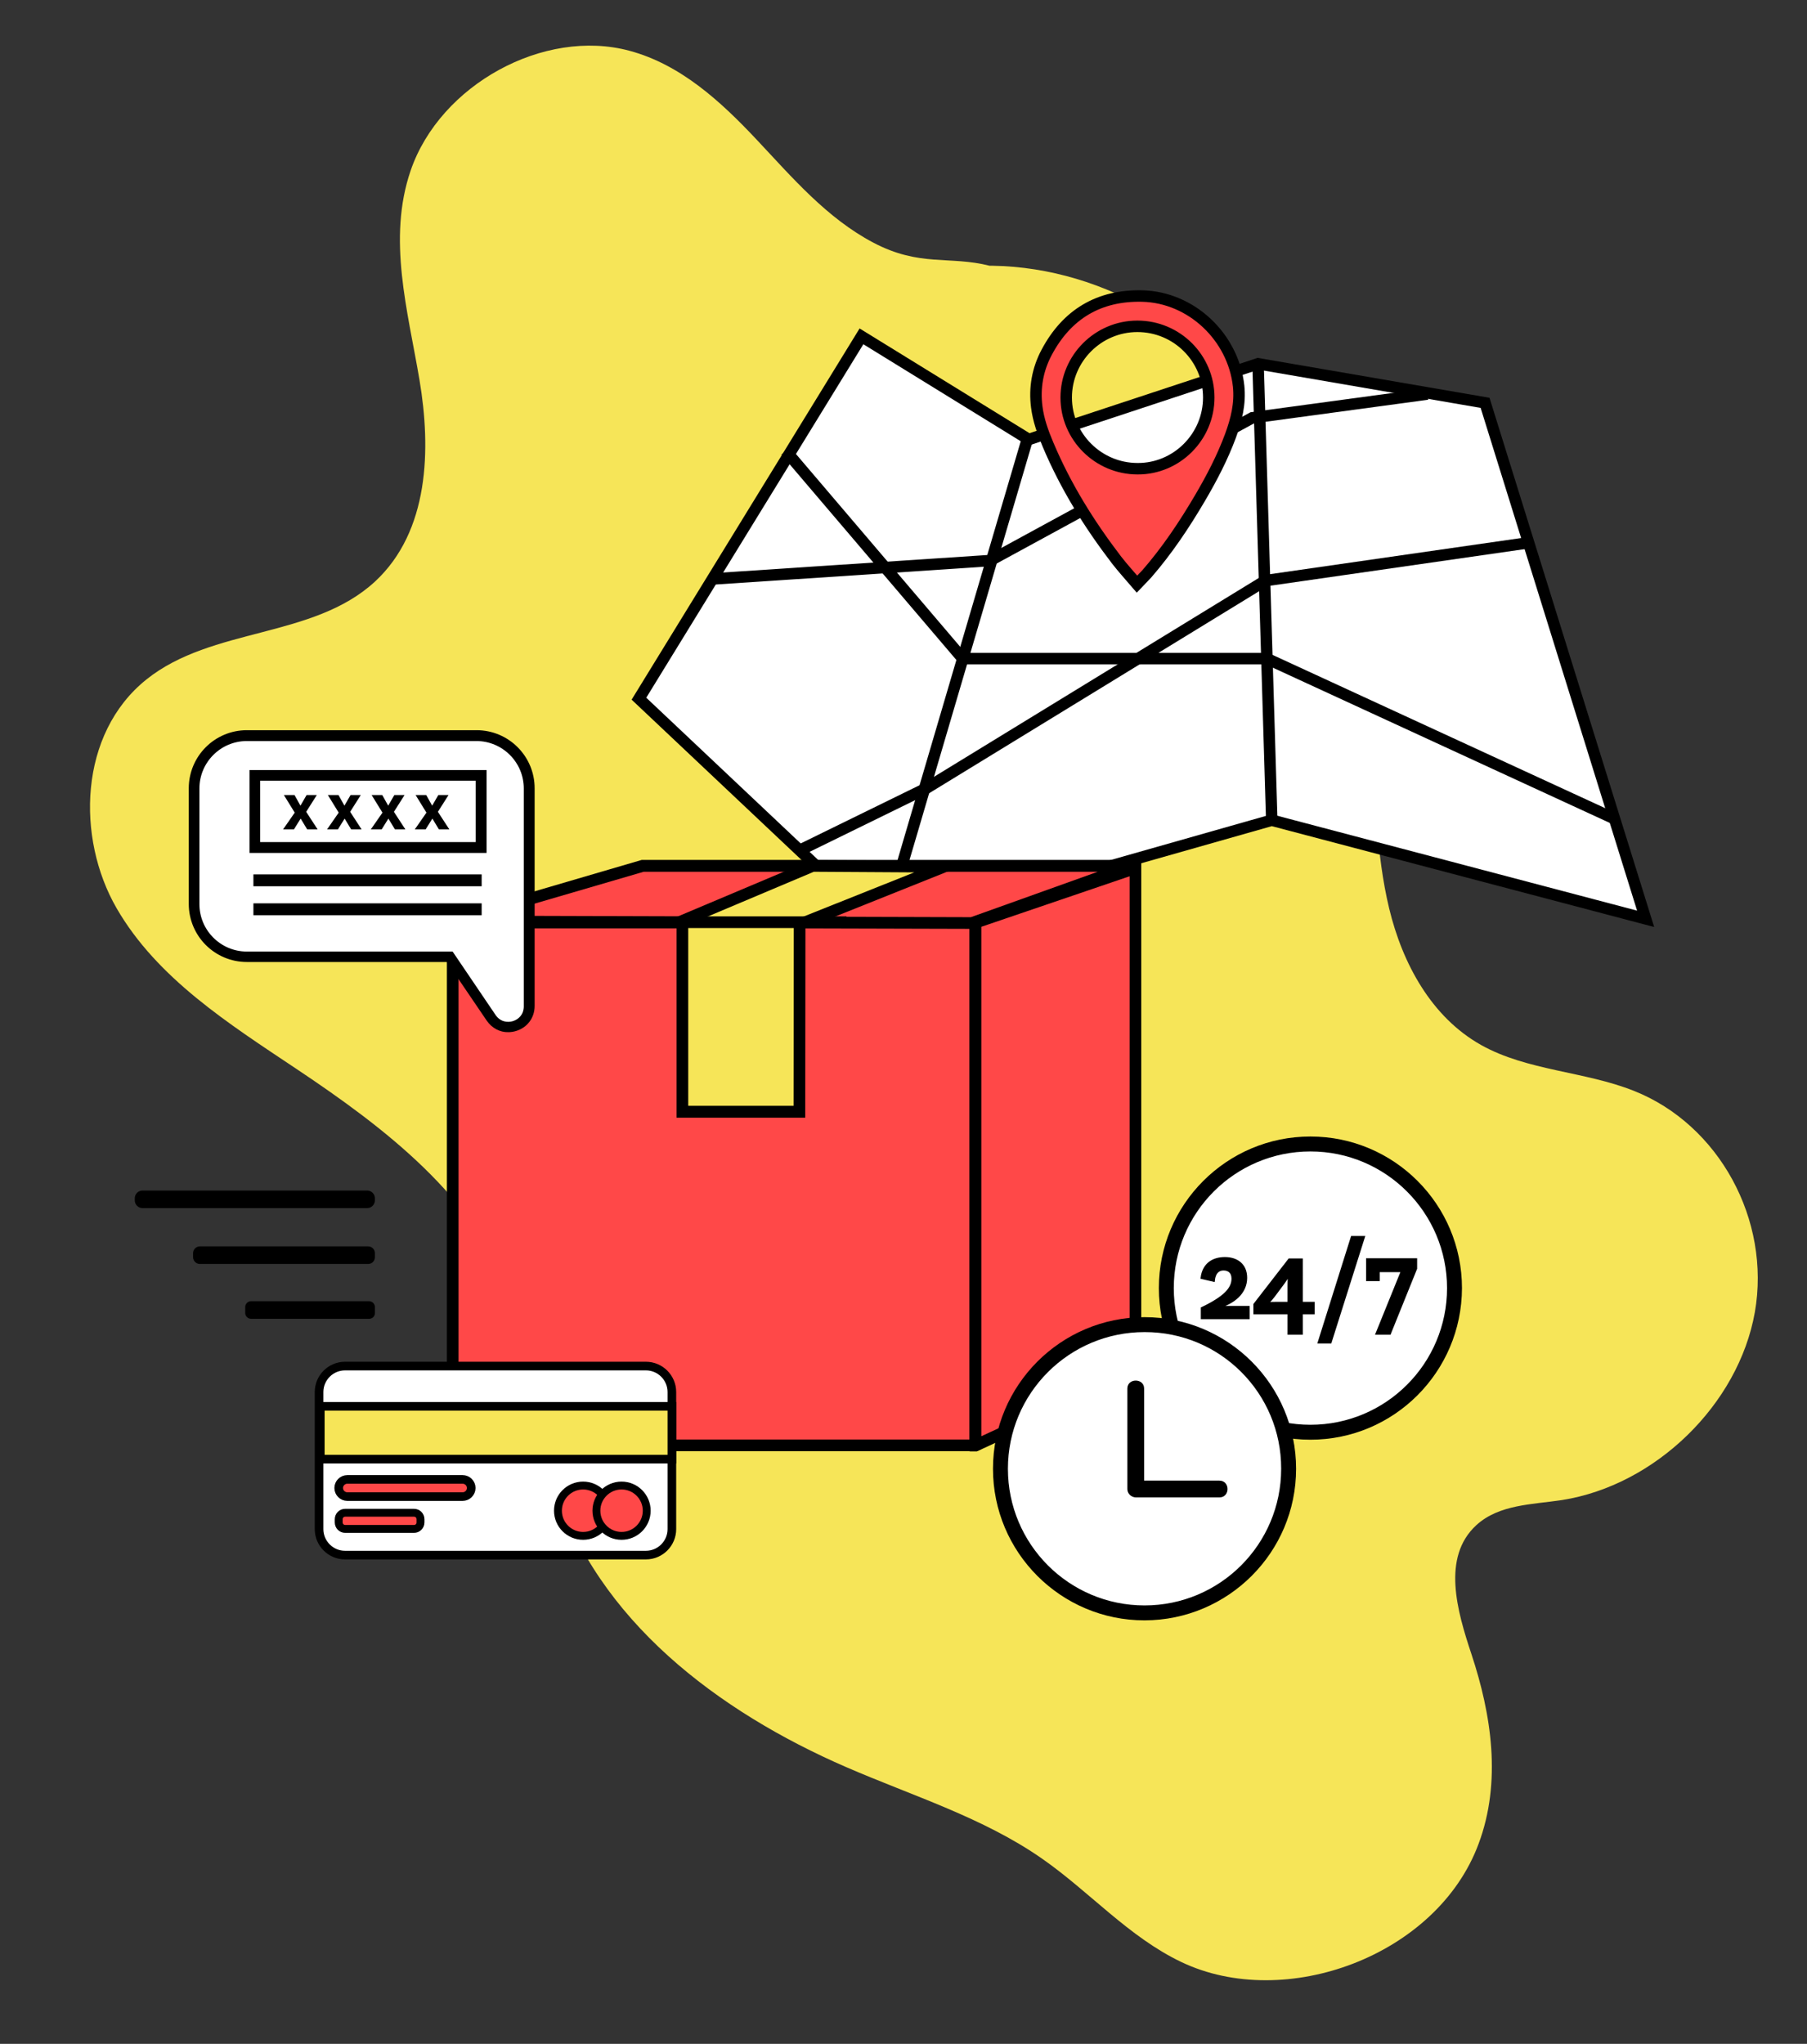 <?xml version="1.0" encoding="utf-8"?>
<!-- Generator: Adobe Illustrator 21.0.0, SVG Export Plug-In . SVG Version: 6.00 Build 0)  -->
<svg version="1.1" id="Capa_1" xmlns="http://www.w3.org/2000/svg" xmlns:xlink="http://www.w3.org/1999/xlink" x="0px" y="0px"
	 viewBox="0 0 883.5 999" style="enable-background:new 0 0 883.5 999;" xml:space="preserve">
<rect x="0" y="0" width="883.5" height="999" fill="#333333" stroke="none"/>
<style type="text/css">
	.st0{fill:#F6E558;}
	.st1{fill:#FFFFFF;stroke:#000000;stroke-width:5.606;stroke-miterlimit:10;}
	.st2{fill:none;stroke:#000000;stroke-width:5.606;stroke-miterlimit:10;}
	.st3{fill:#FF4848;stroke:#000000;stroke-width:5.606;stroke-miterlimit:10;}
	.st4{fill:#FF4848;}
	.st5{fill:#FFFFFF;stroke:#000000;stroke-width:4.218;stroke-miterlimit:10;}
	.st6{fill:#F6E558;stroke:#000000;stroke-width:4.218;stroke-miterlimit:10;}
	.st7{fill:#FF4848;stroke:#000000;stroke-width:4.218;stroke-miterlimit:10;}
	.st8{fill:#FF4848;stroke:#000000;stroke-width:3.85;stroke-miterlimit:10;}
	.st9{fill:#FFFFFF;}
	.st10{stroke:#000000;stroke-width:1.367;}
</style>
<path class="st0" d="M483.9,129.9c-19.7-5-34.1,0.7-56.9-11.3c-22.8-12-39.7-31.9-57.1-50.4s-37.1-36.7-62.2-43.4
	C266,13.6,215.2,41.4,200.8,83.3c-11.5,33.5-1.4,68.6,4.3,102.4s4.8,74-21.8,98.6c-30.3,27.9-79.6,22.1-111.7,47.8
	C38.5,358.6,37.2,409.6,57,443.9s54.9,56.5,88,78.6c43.3,28.9,87.2,62.4,105.4,111.3c11,29.5,11.6,62.5,21,92.6
	c20.4,65.3,79.5,110.1,142.5,137.4c32.3,14,66.8,24.6,95.5,44.6c23.3,16.2,42.4,38.3,68.2,50.6c50.7,24.2,124.9-2.9,145.3-57.7
	c11.4-30.4,6.3-63.4-3.5-92.9c-6.9-20.8-14.7-47.3,2.5-63c11.1-10.1,27.2-10,41.8-12.2c45.7-7.2,86.3-46.7,94.3-91.8
	c7.9-45.1-17.5-91.7-59.1-108.2c-24.1-9.6-52.2-9.8-74.7-22.4c-24.3-13.6-38.5-39.8-45-66.8c-6.5-27.1-6.7-55.7-8.9-83.8
	c-4.4-55.6-18.2-111.1-50-155.4c-31.9-44.3-83.7-76.1-140.6-74.9"/>
<g>
	<polygon class="st1" points="503,214.8 421.2,164.4 312.4,341.5 432.4,454.7 621.8,400.9 804.6,449.1 726.1,196.9 615.1,177.8 	"/>
	<line class="st1" x1="502.4" y1="214.3" x2="431.8" y2="454.2"/>
	<line class="st1" x1="615.1" y1="177.8" x2="621.8" y2="400.9"/>
	<polyline class="st2" points="348.1,283 484.1,274 612.3,204.2 697.9,192.6 	"/>
	<polyline class="st2" points="390,416.1 452.7,385.4 618.7,283.8 748.7,265.1 	"/>
	<polyline class="st2" points="384.2,220.4 470.7,321.9 619.4,321.9 789.8,400.4 	"/>
</g>
<g>
	<path class="st3" d="M555.9,285.5c-3.5-4.1-6.9-7.8-10-11.8c-13.4-17.5-24.9-36-33.5-56.4c-2.5-5.9-4.7-12-5.5-18.4
		c-1.2-9.3,0.4-18.3,4.8-26.6c9.9-18.7,25.6-28.1,46.8-27.6c24.1,0.6,44.5,20.1,47.1,44c0.9,8.6-1.1,16.5-4,24.4
		c-3.9,10.5-9.1,20.5-14.8,30.2c-7.7,13.1-16.1,25.7-26.1,37.2C559.2,282.1,557.7,283.6,555.9,285.5z M591,194.3
		c0-19.2-15.6-34.8-34.9-34.8c-19.2,0-34.8,15.7-34.8,34.8c0,19.2,15.7,34.8,34.9,34.8C575.3,229.2,591,213.5,591,194.3z"/>
</g>
<g>
	<g>
		<rect x="221.3" y="450.9" class="st4" width="255.6" height="255.6"/>
		<path d="M218.5,448v261.3h259.1l2.2-1V448H218.5z M224.2,453.8H474v249.8H224.2V453.8z"/>
	</g>
	<g>
		<path class="st4" d="M555.1,670.2l-78.2,36.2V450.9l78.2-26.7c0,0,0,0,0,0V670.2z"/>
		<path d="M558,420.5l-2.4,0.6l-79.1,27l-2.4,0.8v260.5h3.5l2.2-1l78.2-36.2V424.2L558,420.5z M479.8,453l72.5-24.7v240.2L479.8,702
			V453z"/>
	</g>
	<g>
		<path class="st4" d="M221.4,450.4l253.8,0.7l77.9-27.9c0,0,0,0,0,0H314.3L221.4,450.4C221.4,450.4,221.4,450.4,221.4,450.4z"/>
		<path d="M475.7,454l-256.8-0.7l-0.7-5l2.4-0.7l93.2-27.3H558l-1.6,4.8L475.7,454z M241.1,447.6l233.6,0.7l62-22.2h-222
			L241.1,447.6z"/>
	</g>
	<g>
		<polygon class="st0" points="397.3,423.2 333.6,450.1 333.6,543.4 390.8,543.4 391,451.9 461.6,423.6 		"/>
		<path d="M393.7,546.3h-62.9v-98.1l65.9-27.8l79.6,0.4l-82.5,33L393.7,546.3z M336.5,540.5H388l0.1-90.6l58.9-23.5l-49.1-0.3
			L336.5,452V540.5z"/>
	</g>
	<g>
		<line class="st4" x1="333.8" y1="450.8" x2="413.9" y2="450.8"/>
		<rect x="333.8" y="447.9" width="80.1" height="5.7"/>
	</g>
</g>
<g>
	<path class="st5" d="M315.8,760.1H168.7c-7,0-12.7-5.7-12.7-12.7v-67c0-7,5.7-12.7,12.7-12.7h147.1c7,0,12.7,5.7,12.7,12.7v67
		C328.5,754.4,322.8,760.1,315.8,760.1z"/>
	<rect x="156.6" y="687.4" class="st6" width="171.9" height="25.8"/>
	<path class="st7" d="M226.2,731.5h-56.4c-2.3,0-4.2-1.9-4.2-4.2v0c0-2.3,1.9-4.2,4.2-4.2h56.4c2.3,0,4.2,1.9,4.2,4.2v0
		C230.4,729.6,228.5,731.5,226.2,731.5z"/>
	<path class="st8" d="M202.4,747.3h-33.6c-1.8,0-3.2-1.4-3.2-3.2v-1.5c0-1.8,1.4-3.2,3.2-3.2h33.6c1.8,0,3.2,1.4,3.2,3.2v1.5
		C205.6,745.9,204.2,747.3,202.4,747.3z"/>
	<circle class="st8" cx="285.1" cy="738.4" r="12.3"/>
	<circle class="st8" cx="303.9" cy="738.4" r="12.3"/>
</g>
<g>
	<path d="M179.5,590.5H69.7c-2.1,0-3.8-1.7-3.8-3.8v-1c0-2.1,1.7-3.8,3.8-3.8h109.8c2.1,0,3.8,1.7,3.8,3.8v1
		C183.3,588.8,181.6,590.5,179.5,590.5z"/>
	<path d="M180,617.8H97.7c-1.8,0-3.3-1.5-3.3-3.3v-2c0-1.8,1.5-3.3,3.3-3.3H180c1.8,0,3.3,1.5,3.3,3.3v2
		C183.3,616.4,181.8,617.8,180,617.8z"/>
	<path d="M180.5,644.6h-57.8c-1.5,0-2.8-1.3-2.8-2.8v-3c0-1.5,1.3-2.8,2.8-2.8h57.8c1.5,0,2.8,1.3,2.8,2.8v3
		C183.3,643.4,182.1,644.6,180.5,644.6z"/>
</g>
<g>
	<g>
		<circle class="st9" cx="640.7" cy="629.7" r="70.4"/>
		<path d="M640.7,703.7c-40.9,0-74.1-33.2-74.1-74.1c0-40.9,33.2-74.1,74.1-74.1s74.1,33.2,74.1,74.1
			C714.7,670.6,681.5,703.7,640.7,703.7z M640.7,562.8c-36.9,0-66.8,29.9-66.8,66.8c0,36.9,29.9,66.8,66.8,66.8s66.8-29.9,66.8-66.8
			C707.5,592.8,677.6,562.8,640.7,562.8L640.7,562.8z"/>
	</g>
	<g>
		<path class="st10" d="M610.2,644.1h-22.4v-4.6c11-5.3,15-9.6,15-14.5c0-3.1-1.8-4.7-4.6-4.7c-2.6,0-4.5,1.7-4.9,5.5l-5.6-1.3
			c0.9-6.8,5.7-9.4,11.2-9.4s10.2,2.9,10.2,9.5c0,7.3-6.1,12.1-13.4,14.2v0.2h14.6V644.1z"/>
		<path class="st10" d="M630.2,641.7h-16.7v-4.1l16.9-21.8h5.9V637h5.8v4.7h-5.8v10h-6.1V641.7z M630.2,637V629
			c0-3.6,0.2-6.3,0.2-6.3h-0.2c0,0-1,2-3.1,4.8l-4.4,5.9c-1.8,2.4-3.3,3.6-3.3,3.6v0.2c0,0,1.2-0.2,4.3-0.2H630.2z"/>
		<path class="st10" d="M661.1,604.8h5.5L650.4,656H645L661.1,604.8z"/>
		<path class="st10" d="M673.9,621.2v4.3h-5.3v-9.8h23.6v4.3l-12.8,31.7h-6.1l12.4-30.6H673.9z"/>
	</g>
</g>
<g>
	<circle class="st9" cx="559.6" cy="717.9" r="70.4"/>
	<path d="M559.6,792c-40.9,0-74.1-33.2-74.1-74.1s33.2-74.1,74.1-74.1s74.1,33.2,74.1,74.1C633.7,758.8,600.5,791.9,559.6,792z
		 M559.6,651.1c-36.9,0-66.8,29.9-66.8,66.8c0,36.9,29.9,66.8,66.8,66.8s66.8-29.9,66.8-66.8C626.5,681,596.6,651,559.6,651.1
		L559.6,651.1z"/>
	<path d="M551.2,678.7v49.1c0,2.2,1.8,4,4.1,4.1h40.9c5.3,0,5.3-8.2,0-8.2h-40.9l4.1,4.1v-49.1C559.4,673.5,551.2,673.5,551.2,678.7
		z"/>
</g>
<g>
	<g>
		<path class="st9" d="M233,359.6c14.2,0,25.8,11.5,25.8,25.8v82.3v24.1c0,10-13,14-18.6,5.7L220,467.6h-99.2
			c-14.2,0-25.8-11.5-25.8-25.8v-56.5c0-14.2,11.5-25.8,25.8-25.8H233z"/>
		<path d="M238,498.9l-19.5-28.7h-97.8c-15.7,0-28.4-12.7-28.4-28.4v-56.5c0-15.7,12.7-28.4,28.4-28.4H233
			c15.7,0,28.4,12.7,28.4,28.4v106.4c0,5.7-3.5,10.5-9,12.2c-1.3,0.4-2.6,0.6-3.9,0.6C244.4,504.6,240.5,502.5,238,498.9z
			 M120.7,362.2c-12.8,0-23.2,10.4-23.2,23.2v56.5c0,12.8,10.4,23.2,23.2,23.2h100.6l21,31c2.3,3.4,5.9,3.8,8.5,3
			c2.6-0.8,5.3-3.1,5.3-7.2V385.4c0-12.8-10.4-23.2-23.2-23.2H120.7z"/>
	</g>
	<rect x="123.9" y="441.5" transform="matrix(-1 -4.489843e-11 4.489843e-11 -1 359.399 888.832)" width="111.6" height="5.8"/>
	<rect x="123.9" y="427.4" transform="matrix(-1 -4.489843e-11 4.489843e-11 -1 359.399 860.585)" width="111.6" height="5.8"/>
	<g>
		
			<rect x="124.6" y="379" transform="matrix(-1 -4.489266e-11 4.489266e-11 -1 359.88 793.163)" class="st9" width="110.6" height="35.2"/>
		<path d="M122,376.4h115.9v40.5H122V376.4z M232.6,381.6H127.2v30h105.4V381.6z"/>
	</g>
	<g>
		<path d="M208.5,397.2l-5.3-8.6h5.2l2.9,5.2l3-5.2h5l-5.2,8.2l5.6,8.6h-5.1l-3.2-5.3l-3.3,5.3h-5.3L208.5,397.2z"/>
		<path d="M187,397.2l-5.3-8.6h5.2l2.9,5.2l3-5.2h5l-5.2,8.2l5.6,8.6h-5.1l-3.2-5.3l-3.3,5.3h-5.3L187,397.2z"/>
		<path d="M165.6,397.2l-5.3-8.6h5.2l2.9,5.2l3-5.2h5l-5.2,8.2l5.6,8.6h-5.1l-3.2-5.3l-3.3,5.3h-5.3L165.6,397.2z"/>
		<path d="M144.1,397.2l-5.3-8.6h5.2l2.9,5.2l3-5.2h5l-5.2,8.2l5.6,8.6h-5.1l-3.2-5.3l-3.3,5.3h-5.3L144.1,397.2z"/>
	</g>
</g>
</svg>
